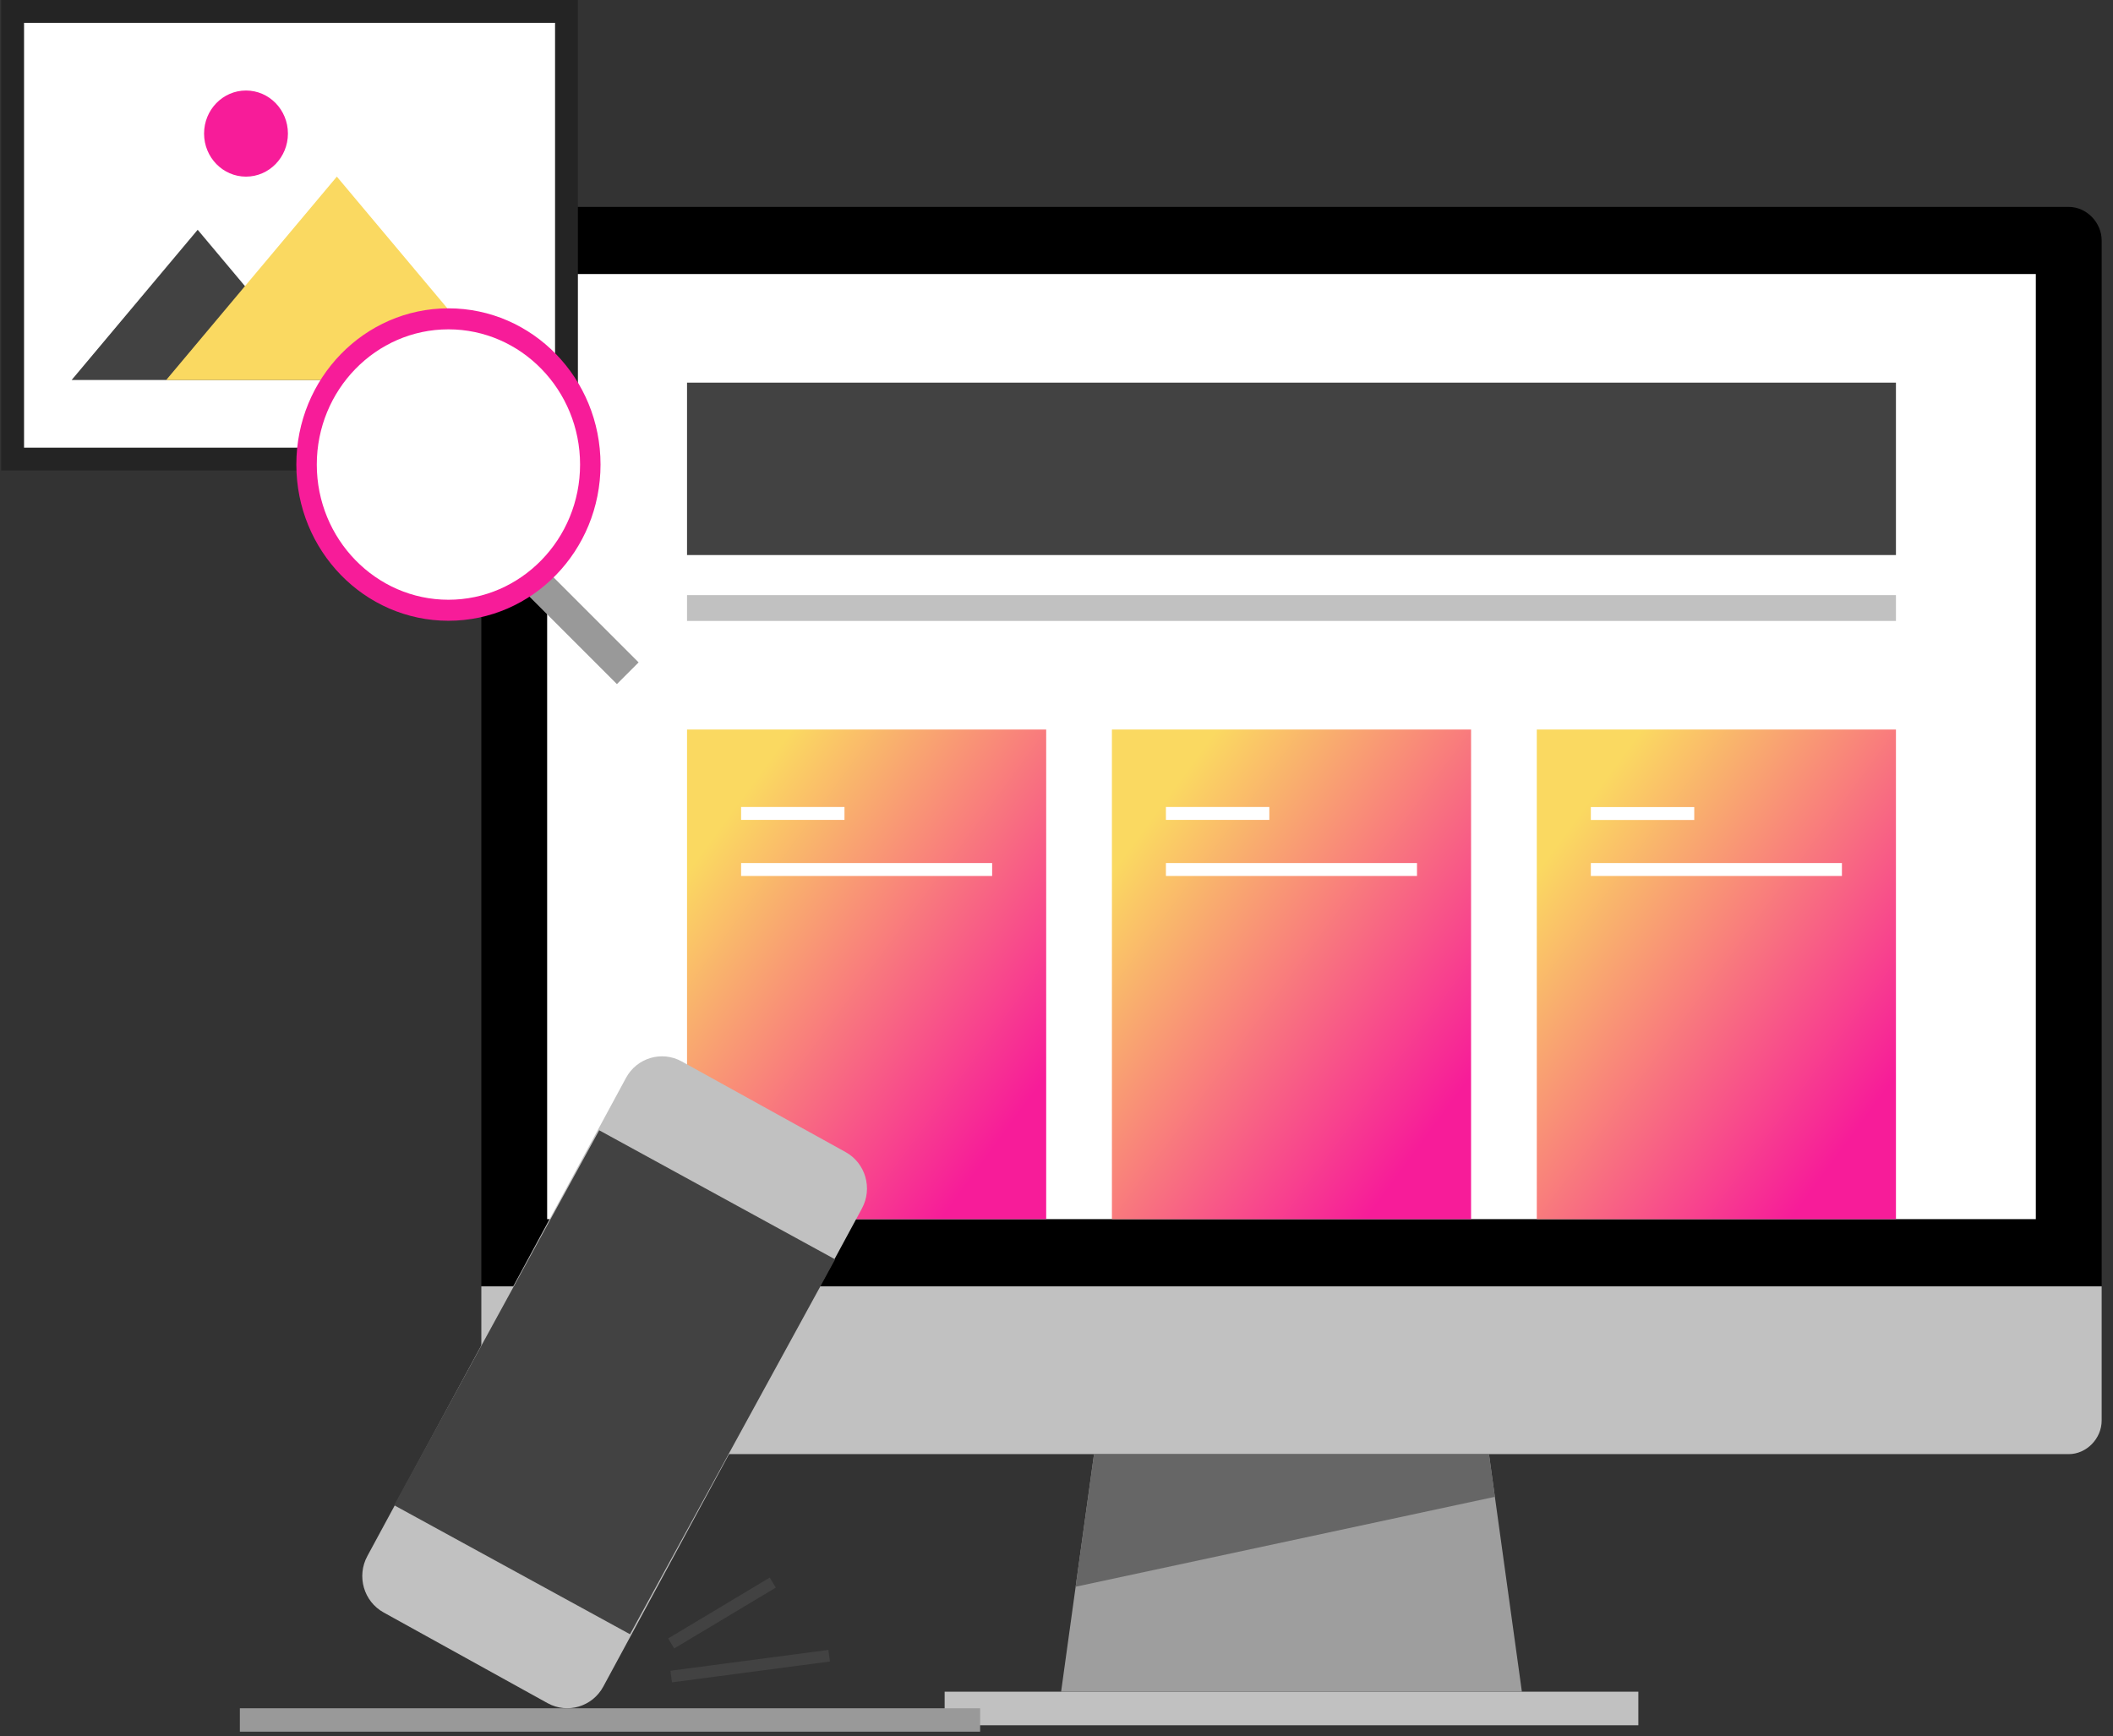 <?xml version="1.0" encoding="UTF-8" standalone="no"?>
<svg width="185px" height="152px" viewBox="0 0 185 152" version="1.1" xmlns="http://www.w3.org/2000/svg" xmlns:xlink="http://www.w3.org/1999/xlink">
    <rect x="0" y="0" width="185" height="152" fill="#333333" stroke="none"/>
    <!-- Generator: Sketch 46.2 (44496) - http://www.bohemiancoding.com/sketch -->
    <title>1 ico</title>
    <desc>Created with Sketch.</desc>
    <defs>
        <linearGradient x1="14.645%" y1="14.645%" x2="85.355%" y2="85.355%" id="linearGradient-1">
            <stop stop-color="#FAD961" offset="0%"></stop>
            <stop stop-color="#F71C99" offset="100%"></stop>
        </linearGradient>
    </defs>
    <g id="Page-1" stroke="none" stroke-width="1" fill="none" fill-rule="evenodd">
        <g id="Power-Print-White-v3" transform="translate(-313, -4839)" fill-rule="nonzero">
            <g id="КАК-МЫ-РАБОТАЕТ" transform="translate(238, 4667)">
                <g id="1-ico" transform="translate(76, 173)">
                    <g id="001-website" transform="translate(41.142, 16.889)">
                        <path d="M0,94.732 L0,3.165 C0,1.583 1.33,0.226 2.882,0.226 L138.983,0.226 C140.535,0.226 141.865,1.583 141.865,3.165 L141.865,94.732 L0,94.732 Z" id="Shape" fill="#000000"></path>
                        <g id="Group" transform="translate(0, 94.675)" fill="#C1C1C1">
                            <path d="M141.865,0.057 L141.865,11.813 C141.865,13.396 140.535,14.752 138.983,14.752 L2.882,14.752 C1.33,14.752 0,13.396 0,11.813 L0,0.057 L141.865,0.057 Z" id="Shape"></path>
                            <rect id="Rectangle-path" x="40.564" y="35.553" width="60.736" height="2.939"></rect>
                        </g>
                        <polygon id="Shape" fill="#9E9E9E" points="91.104 130.228 50.761 130.228 53.643 109.428 88.222 109.428"></polygon>
                        <rect id="Rectangle-path" fill="#FFFFFF" x="5.763" y="6.104" width="130.338" height="82.749"></rect>
                        <polygon id="Shape" fill="#666666" points="88.222 109.428 53.643 109.428 52.033 121.038 88.741 113.165"></polygon>
                        <g id="Group" transform="translate(18.01, 15.544)">
                            <rect id="Rectangle-path" fill="#424242" x="0" y="0.07" width="105.844" height="15.094"></rect>
                            <rect id="Rectangle-path" fill="#C1C1C1" x="0" y="18.673" width="105.844" height="2.261"></rect>
                        </g>
                        <g id="Group" transform="translate(18.01, 45.783)" fill="url(#linearGradient-1)">
                            <rect id="Rectangle-path" x="74.399" y="0.201" width="31.445" height="42.869"></rect>
                            <rect id="Rectangle-path" x="37.2" y="0.201" width="31.445" height="42.869"></rect>
                            <rect id="Rectangle-path" x="0" y="0.201" width="31.445" height="42.869"></rect>
                        </g>
                        <g id="Group" transform="translate(22.721, 52.566)" fill="#FFFFFF">
                            <rect id="Rectangle-path" x="0.022" y="0.201" width="9.051" height="1.13"></rect>
                            <rect id="Rectangle-path" x="0.022" y="5.11" width="21.98" height="1.13"></rect>
                            <rect id="Rectangle-path" x="37.217" y="0.201" width="9.053" height="1.13"></rect>
                            <rect id="Rectangle-path" x="37.217" y="5.11" width="21.982" height="1.13"></rect>
                            <rect id="Rectangle-path" x="74.421" y="0.208" width="9.053" height="1.13"></rect>
                            <rect id="Rectangle-path" x="74.421" y="5.11" width="21.982" height="1.13"></rect>
                        </g>
                    </g>
                    <g id="031-eraser" transform="translate(20, 91.481)">
                        <path d="M26.941,56.638 L12.588,48.699 C10.847,47.736 10.207,45.528 11.16,43.766 L33.807,1.896 C34.759,0.135 36.942,-0.512 38.684,0.452 L53.038,8.391 C54.779,9.354 55.419,11.562 54.466,13.323 L31.818,55.193 C30.866,56.954 28.682,57.6 26.941,56.638 Z" id="Shape" fill="#C1C1C1"></path>
                        <g id="Group" transform="translate(0, 6.401)">
                            <rect id="Rectangle-path" fill="#424242" transform="translate(32.81, 22.144) rotate(-151.32) translate(-32.81, -22.144) " x="21.037" y="3.437" width="23.546" height="37.416"></rect>
                            <rect id="Rectangle-path" fill="#999999" x="0" y="50.686" width="64.814" height="2.048"></rect>
                        </g>
                        <g id="Group" transform="translate(37.272, 45.364)" fill="#424242">
                            <rect id="Rectangle-path" transform="translate(4.939, 3.384) rotate(149.075) translate(-4.939, -3.384) " x="-0.245" y="2.872" width="10.369" height="1.024"></rect>
                            <rect id="Rectangle-path" transform="translate(7.409, 8.033) rotate(172.484) translate(-7.409, -8.033) " x="0.436" y="7.521" width="13.948" height="1.024"></rect>
                        </g>
                    </g>
                    <g id="006-image-2">
                        <rect id="Rectangle-path" stroke="#242424" stroke-width="2" fill="#FFFFFF" x="0.106" y="0" width="48.491" height="39.197"></rect>
                        <polygon id="Shape" fill="#424242" points="5.271 32.272 16.308 19.118 27.345 32.272"></polygon>
                        <polygon id="Shape" fill="#FAD961" points="13.55 32.272 28.492 14.465 43.434 32.272"></polygon>
                        <ellipse id="Oval" fill="#F71C99" cx="20.538" cy="10.695" rx="3.671" ry="3.77"></ellipse>
                        <rect id="Rectangle-path" fill="#999999" transform="translate(49.669, 53.654) rotate(135) translate(-49.669, -53.654) " x="48.325" y="47.584" width="2.686" height="12.141"></rect>
                        <path d="M38.262,52.43 C31.414,52.43 25.842,46.707 25.842,39.672 C25.842,32.639 31.414,26.915 38.262,26.915 C45.11,26.915 50.682,32.639 50.682,39.672 C50.682,46.708 45.11,52.43 38.262,52.43 Z" id="Shape" fill="#FFFFFF"></path>
                        <path d="M38.262,27.835 C44.616,27.835 49.787,33.145 49.787,39.673 C49.787,46.2 44.617,51.511 38.262,51.511 C31.907,51.511 26.736,46.201 26.736,39.673 C26.736,33.145 31.907,27.835 38.262,27.835 L38.262,27.835 Z M38.262,25.996 C30.908,25.996 24.945,32.119 24.945,39.673 C24.945,47.227 30.907,53.351 38.262,53.351 C45.615,53.351 51.578,47.228 51.578,39.673 C51.578,32.119 45.616,25.996 38.262,25.996 L38.262,25.996 Z" id="Shape" fill="#F71C99"></path>
                    </g>
                </g>
            </g>
        </g>
    </g>
</svg>